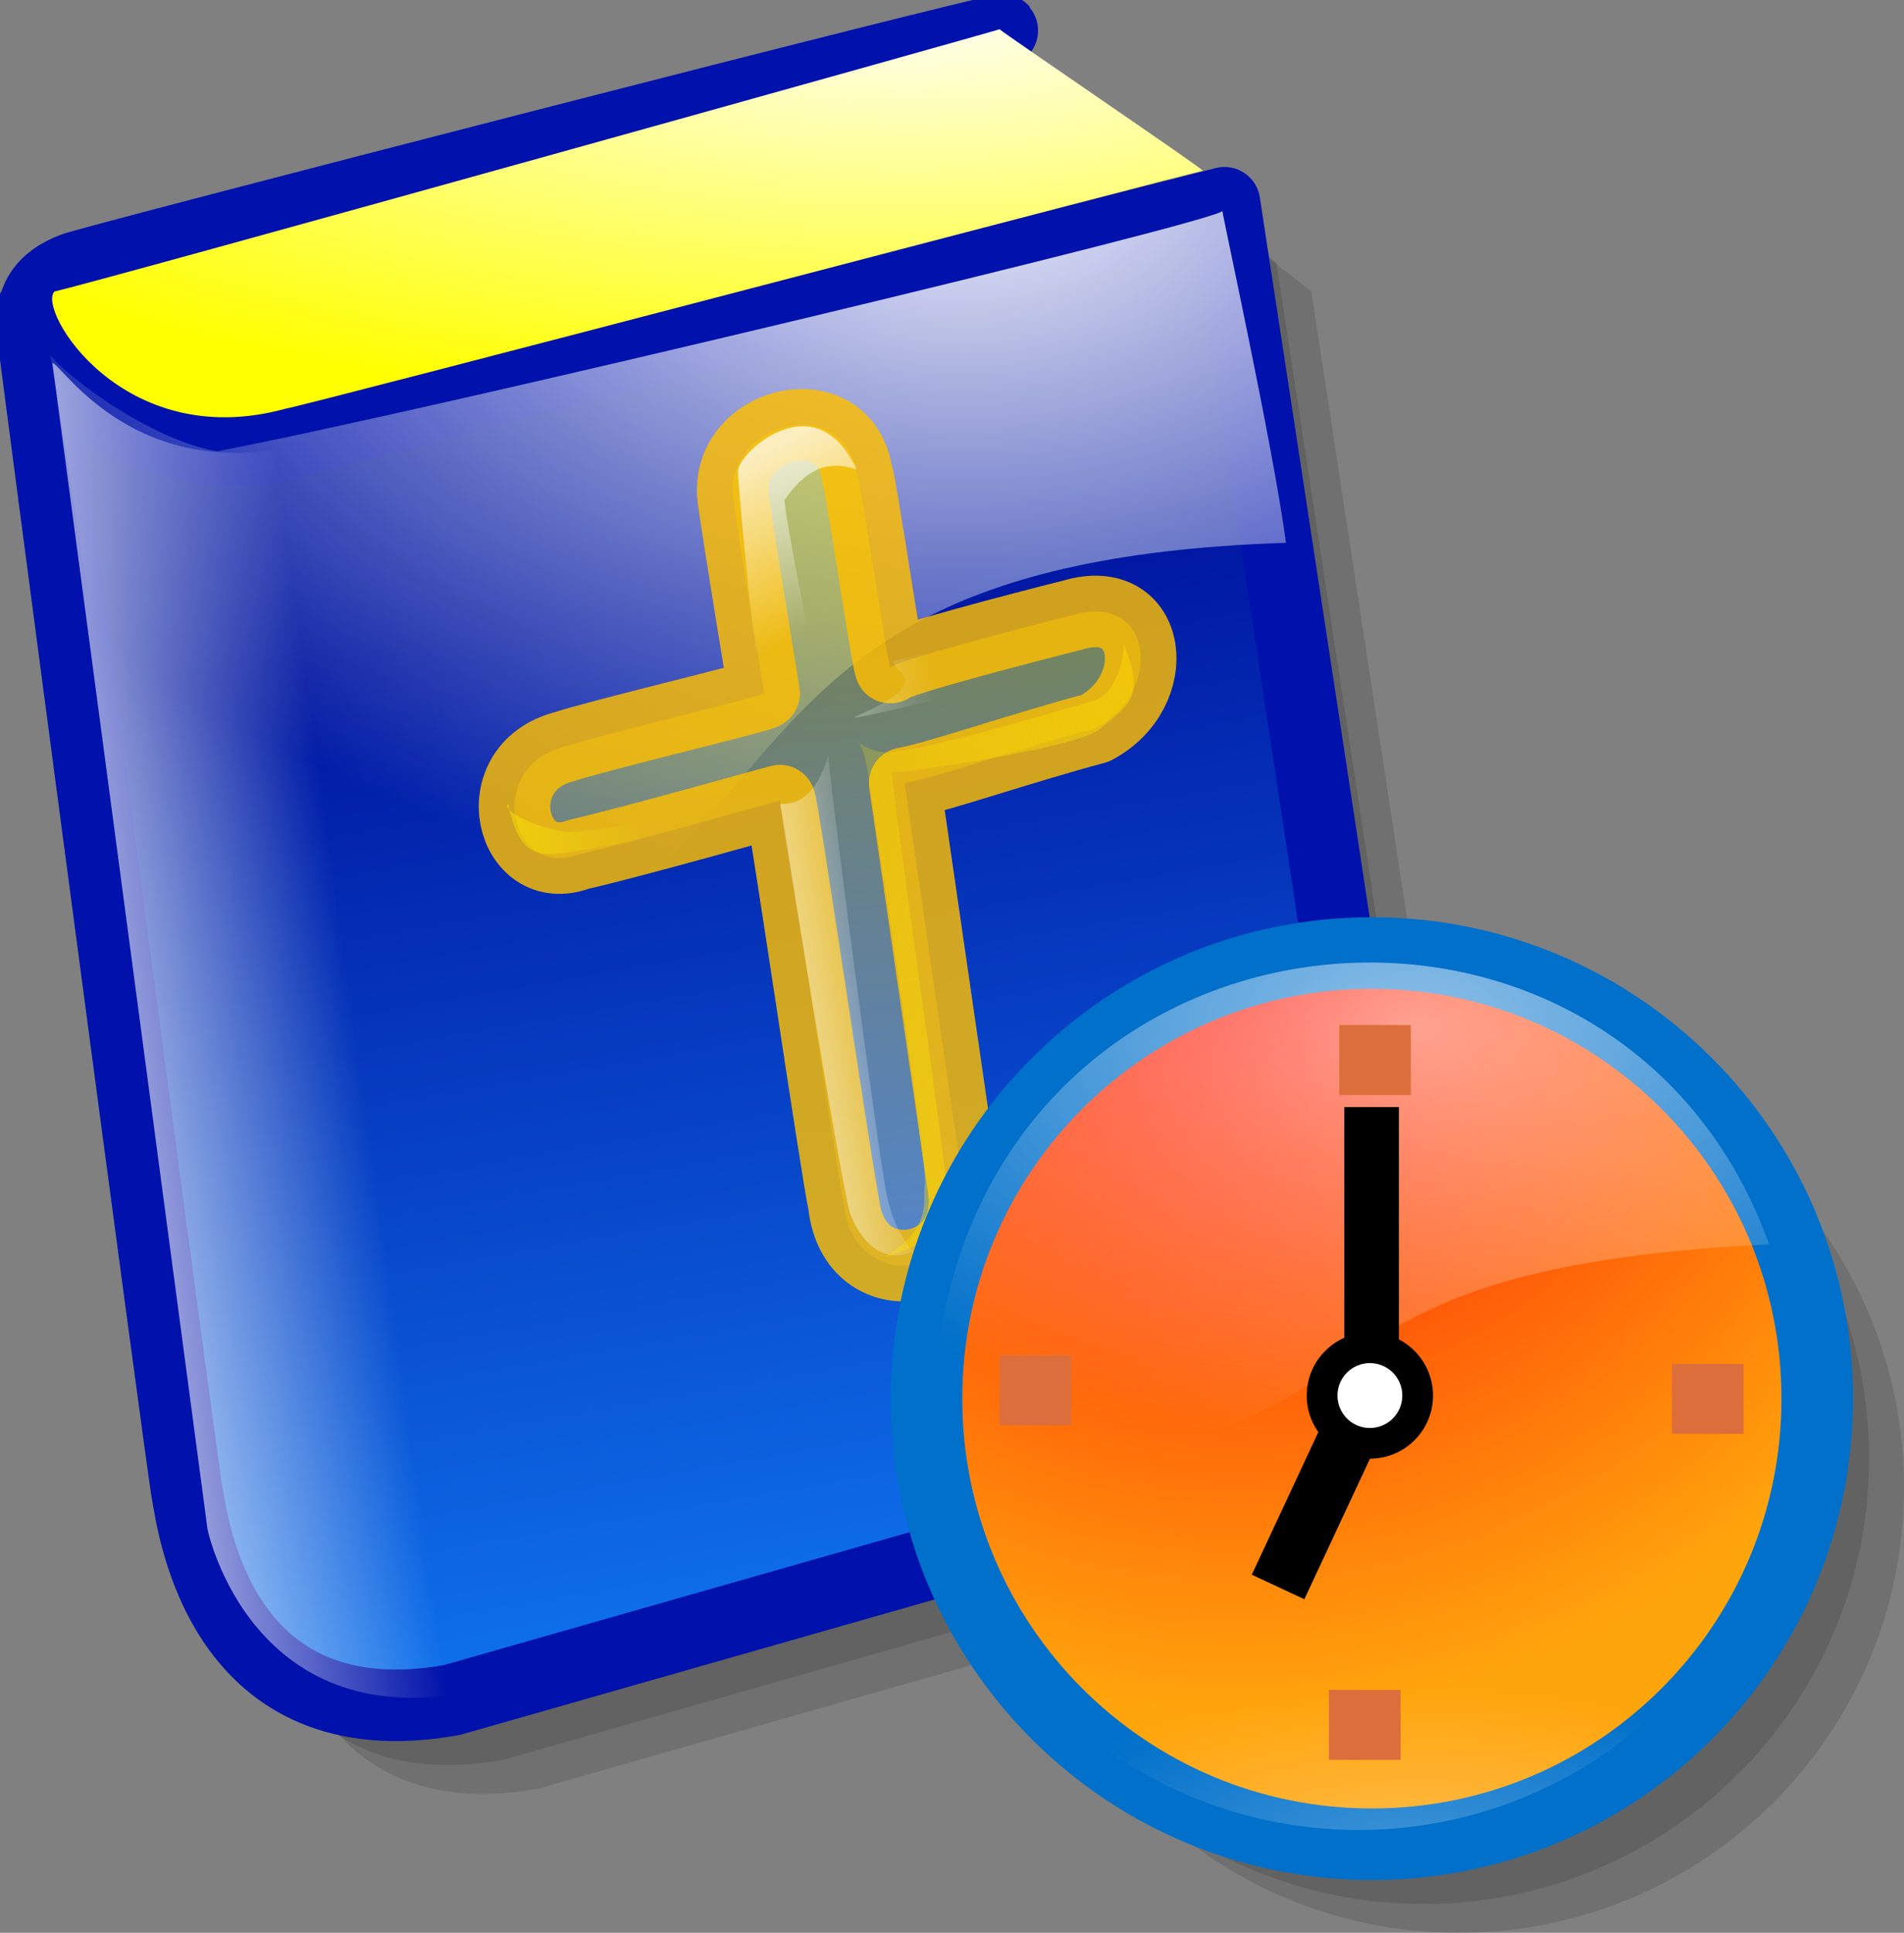 <?xml version="1.0" encoding="utf-8"?>
<!-- Generator: Adobe Illustrator 16.0.0, SVG Export Plug-In . SVG Version: 6.00 Build 0)  -->
<!DOCTYPE svg PUBLIC "-//W3C//DTD SVG 1.1//EN" "http://www.w3.org/Graphics/SVG/1.1/DTD/svg11.dtd">
<svg version="1.1" id="svg6292" xmlns="http://www.w3.org/2000/svg" xmlns:xlink="http://www.w3.org/1999/xlink" x="0px" y="0px"
	 width="53.242px" height="54.025px" viewBox="0 0 53.242 54.025" enable-background="new 0 0 53.242 54.025" xml:space="preserve">
<rect x="0" y="0" width="53.242" height="54.025" fill="#808080" stroke="none"/>
<path id="path1556" fill-opacity="0.125" d="M29.492,2.514c-0.086-0.096,6.197,4.822,6.197,4.822s5.25,34.233,5.164,34.233
	s-26.769,7.618-26.769,7.618c-6.456,1.157-7.23-4.821-7.402-5.786c-0.086-0.289-4.391-32.787-4.39-32.979
	C2.465,9.458,29.578,2.611,29.492,2.514z"/>
<path id="path1574" fill-opacity="0.125" d="M52.265,40.764c0.001,6.878-5.575,12.455-12.454,12.455s-12.455-5.577-12.454-12.455
	c-0.001-6.879,5.575-12.456,12.454-12.456S52.266,33.885,52.265,40.764z"/>
<path id="path1725" fill-opacity="0.125" d="M30.47,3.322c-0.086-0.097,6.197,4.821,6.197,4.821s5.251,34.233,5.165,34.233
	s-26.77,7.618-26.77,7.618c-6.455,1.157-7.23-4.821-7.402-5.786c-0.086-0.289-4.39-32.787-4.39-32.979
	C3.443,10.264,30.556,3.418,30.47,3.322z"/>
<path id="path1731" fill-opacity="0.125" d="M53.242,41.571c0.001,6.879-5.575,12.455-12.454,12.455S28.333,48.45,28.334,41.571
	c-0.001-6.879,5.575-12.456,12.454-12.456S53.243,34.692,53.242,41.571z"/>
<linearGradient id="path1695_1_" gradientUnits="userSpaceOnUse" x1="3022.242" y1="-3324.417" x2="3058.147" y2="-3572.334" gradientTransform="matrix(0.093 0 0 -0.112 -260.985 -355.701)">
	<stop  offset="0" style="stop-color:#0015A1"/>
	<stop  offset="1" style="stop-color:#0E6EEA"/>
</linearGradient>
<path id="path1695" fill="url(#path1695_1_)" stroke="#0012AB" stroke-width="2" stroke-linejoin="round" d="M28.043,0.845
	C27.957,0.749,2.135,7.402,2.049,7.499c-3.356,1.254,1.463,6.269,6.283,4.822C9.28,12.031,34.24,5.667,34.24,5.667
	S39.491,39.9,39.406,39.9s-26.77,7.618-26.77,7.618c-6.455,1.157-7.23-4.821-7.402-5.786c-0.086-0.289-4.39-32.787-4.39-32.979
	C1.016,7.788,28.129,0.941,28.043,0.845z"/>
<radialGradient id="path1696_1_" cx="1496.231" cy="-6408.903" r="198.191" gradientTransform="matrix(0.176 0 0 -0.059 -237.931 -378.279)" gradientUnits="userSpaceOnUse">
	<stop  offset="0" style="stop-color:#FFFFFF"/>
	<stop  offset="1" style="stop-color:#FFFF00"/>
</radialGradient>
<path id="path1696" fill="url(#path1696_1_)" d="M27.951,0.817c0.087,0.097,5.768,3.954,5.682,3.954s-25.048,6.557-25.65,6.653
	C3.42,12.678,1.011,8.628,1.527,8.146C2.474,7.953,28.038,0.817,27.951,0.817z"/>
<radialGradient id="path1697_1_" cx="1701.872" cy="-3383.657" r="192.465" gradientTransform="matrix(0.161 0 0 -0.108 -247.054 -360.909)" gradientUnits="userSpaceOnUse">
	<stop  offset="0" style="stop-color:#FFFFFF;stop-opacity:0.945"/>
	<stop  offset="1" style="stop-color:#FFFFFF;stop-opacity:0"/>
</radialGradient>
<path id="path1697" fill="url(#path1697_1_)" d="M34.182,5.892c0,0.125,1.414,6.553,1.778,9.281
	C16.079,15.805,25.567,27.68,4.369,29.013C3.481,23.286,1.4,9.628,1.4,9.877s2.556,2.365,4.667,2.738
	C11.956,11.495,34.293,6.141,34.182,5.892z"/>
<linearGradient id="path1698_1_" gradientUnits="userSpaceOnUse" x1="3465.564" y1="-1392.017" x2="3572.912" y2="-1345.884" gradientTransform="matrix(0.079 0 0 -0.245 -272.57 -302.716)">
	<stop  offset="0" style="stop-color:#FFFFFF;stop-opacity:0.945"/>
	<stop  offset="1" style="stop-color:#FFFFFF;stop-opacity:0"/>
</linearGradient>
<path id="path1698" fill="url(#path1698_1_)" d="M1.464,10.144l4.34,32.609c0,0,1.239,5.951,7.688,4.464
	c-0.372-0.868-4.34-34.965-4.464-34.965C3.944,13.864,1.712,10.144,1.464,10.144z"/>
<linearGradient id="path1700_1_" gradientUnits="userSpaceOnUse" x1="2948.126" y1="-4251.528" x2="2919.306" y2="-4461.005" gradientTransform="matrix(0.072 -0.013 -0.014 -0.095 -246.839 -348.356)">
	<stop  offset="0" style="stop-color:#FFFF00;stop-opacity:0.855"/>
	<stop  offset="1" style="stop-color:#FFFFC8;stop-opacity:0.514"/>
</linearGradient>
<path id="path1700" fill="url(#path1700_1_)" fill-opacity="0.537" stroke="#FEBF00" stroke-width="2" stroke-linecap="round" stroke-linejoin="round" stroke-opacity="0.817" d="
	M20.509,13.977c0.233,1.609,0.85,5.327,0.86,5.4c0.01,0.073-4.609,1.168-5.622,1.503c-2.225,0.607-1.459,3.711,0.437,3
	c1.613-0.37,5.547-1.49,5.621-1.503c0.073-0.014,1.54,10.082,1.795,11.313c0.298,2.574,3.705,2.027,3.344-0.461
	c-0.287-1.975-1.53-10.534-1.647-11.339c0.96-0.176,3.1-0.934,5.333-1.534c1.927-1.018,1.611-3.83-0.631-3.164
	c-1.482,0.371-5.043,1.306-5.096,1.466c-0.053,0.159-0.86-5.4-0.934-5.388C23.628,10.929,20.19,11.783,20.509,13.977z"/>
<linearGradient id="path1701_1_" gradientUnits="userSpaceOnUse" x1="2330.178" y1="-5292.287" x2="2349.835" y2="-5355.434" gradientTransform="matrix(0.087 -0.016 -0.011 -0.076 -242.345 -351.011)">
	<stop  offset="0" style="stop-color:#FFFFFF;stop-opacity:0.945"/>
	<stop  offset="1" style="stop-color:#FFFFFF;stop-opacity:0"/>
</linearGradient>
<path id="path1701" fill="url(#path1701_1_)" fill-opacity="0.768" d="M23.951,13.119c-0.923-0.3-1.486,0.107-2.014,0.857
	c0.053,0.882,1.318,6.889,1.434,7.165s-0.896-0.89-0.896-0.89S22.2,20.778,21.815,20.7c-0.387-0.078-5.676,0.654-6.229,0.979
	c-0.553,0.324-0.876,0.681-0.896,1.056s-0.533-1.092,0.374-1.555c0.908-0.463,6.303-1.769,6.229-1.755
	c-0.073,0.013-0.656-5.732-0.657-6.253C20.634,12.652,22.818,10.656,23.951,13.119z"/>
<linearGradient id="path1702_1_" gradientUnits="userSpaceOnUse" x1="1039.987" y1="-11207.83" x2="1086.633" y2="-11207.83" gradientTransform="matrix(0.175 -0.032 -0.005 -0.038 -220.072 -372.231)">
	<stop  offset="0" style="stop-color:#FFFFFF;stop-opacity:0.945"/>
	<stop  offset="1" style="stop-color:#FFFFFF;stop-opacity:0"/>
</linearGradient>
<path id="path1702" fill="url(#path1702_1_)" d="M25.004,18.463c-0.094,0.389,1.293,0.513-1.094,1.574
	c-0.344,0.211,7.058-1.709,7.747-1.611c0.688,0.097,0.191-0.263,0.384-0.059c-0.371-0.713-0.523-1.337-1.421-1.321
	C29.722,17.06,25.088,18.522,25.004,18.463z"/>
<linearGradient id="path1703_1_" gradientUnits="userSpaceOnUse" x1="6783.41" y1="-1766.186" x2="6938.49" y2="-1745.209" gradientTransform="matrix(0.032 -0.006 -0.03 -0.207 -249.593 -293.416)">
	<stop  offset="0" style="stop-color:#FFFFFF;stop-opacity:0.945"/>
	<stop  offset="1" style="stop-color:#FFFFFF;stop-opacity:0"/>
</linearGradient>
<path id="path1703" fill="url(#path1703_1_)" d="M23.169,21.102c-0.474,1.635-1.361,1.31-1.352,1.382
	c0.011,0.073,1.725,10.834,1.965,11.459c0.241,0.625,0.84,1.502,1.852,0.989c0.532,0.051,0.075,0.214,0.075,0.214
	s-0.653-0.47-0.915-1.76C24.531,32.096,23.117,21.26,23.169,21.102z"/>
<linearGradient id="path1704_1_" gradientUnits="userSpaceOnUse" x1="3542.886" y1="-3825.125" x2="3392.421" y2="-3720.263" gradientTransform="matrix(0.062 -0.011 -0.015 -0.107 -247.718 -337.543)">
	<stop  offset="0" style="stop-color:#FFD800;stop-opacity:0.945"/>
	<stop  offset="1" style="stop-color:#FFFF00;stop-opacity:0"/>
</linearGradient>
<path id="path1704" fill="url(#path1704_1_)" fill-opacity="0.537" d="M24.738,35.144c1.576-0.511,1.826-0.854,1.71-2.17
	s-1.588-11.453-1.505-11.394c0.084,0.059,5.157-0.645,5.825-1.213c0.668-0.567,1.085-0.792,0.886-1.647s-0.335-0.757-0.251-0.697
	c0.083,0.059-0.104,1.356-0.823,1.563c-0.721,0.205-5.178,1.539-5.867,1.442c-0.688-0.097-0.814-0.445-0.721-0.314
	c0.095,0.132,0.21,0.408,0.304,1.06c0.095,0.651,1.651,10.847,1.568,11.308S26.115,34.299,24.738,35.144z"/>
<linearGradient id="path1705_1_" gradientUnits="userSpaceOnUse" x1="963.604" y1="-11458.888" x2="1008.679" y2="-11458.888" gradientTransform="matrix(0.178 -0.033 -0.005 -0.037 -219.395 -372.152)">
	<stop  offset="0" style="stop-color:#FFD800;stop-opacity:0.945"/>
	<stop  offset="1" style="stop-color:#FFFF00;stop-opacity:0"/>
</linearGradient>
<path id="path1705" fill="url(#path1705_1_)" d="M14.211,22.477c0.262,1.29,0.732,1.427,1.327,1.393s5.992-1.095,6.076-1.035
	c0.083,0.059,0.636-0.265,0.729-0.653s-0.292,0.053-1.472,0.194c-1.18,0.141-4.207,0.991-5.126,0.861
	C14.827,23.108,14.002,22.59,14.211,22.477z"/>
<linearGradient id="path1706_1_" gradientUnits="userSpaceOnUse" x1="5752.713" y1="-2092.244" x2="5799.504" y2="-2092.244" gradientTransform="matrix(0.038 -0.007 -0.025 -0.174 -249.911 -307.576)">
	<stop  offset="0" style="stop-color:#FFD800;stop-opacity:0.945"/>
	<stop  offset="1" style="stop-color:#FFFF00;stop-opacity:0"/>
</linearGradient>
<path id="path1706" fill="url(#path1706_1_)" d="M21.944,11.988c1.869-0.044,1.964,1.127,2.027,1.562
	c0.063,0.435,0.746,4.62,0.726,4.996c-0.021,0.375,0.168,0.638-0.229,1.008c-0.396,0.369-0.459,0.455-0.47,0.383
	s0.24-0.415,0.113-1.284c-0.126-0.869-0.527-5.181-0.83-5.72C22.978,12.393,22.1,12.033,21.944,11.988z"/>
<radialGradient id="path1713_1_" cx="5071.762" cy="-7034.851" r="432.914" gradientTransform="matrix(0.053 0 0 -0.053 -234.248 -347.788)" gradientUnits="userSpaceOnUse">
	<stop  offset="0" style="stop-color:#FF0005"/>
	<stop  offset="1" style="stop-color:#FFA50C"/>
</radialGradient>
<path id="path1713" fill="url(#path1713_1_)" stroke="#0070CA" stroke-width="2" d="M50.816,39.094
	c0.001,6.879-5.575,12.455-12.454,12.455s-12.454-5.576-12.454-12.455s5.575-12.456,12.454-12.456S50.817,32.216,50.816,39.094z"/>
<radialGradient id="path1714_1_" cx="3849.361" cy="-9306.208" r="287.969" gradientTransform="matrix(0.07 0 0 -0.041 -229.925 -352.885)" gradientUnits="userSpaceOnUse">
	<stop  offset="0" style="stop-color:#FFFFFF"/>
	<stop  offset="1" style="stop-color:#FFFFFF;stop-opacity:0"/>
</radialGradient>
<path id="path1714" fill="url(#path1714_1_)" fill-opacity="0.555" d="M49.472,34.781c-4.485-12.454-23.954-9.878-23.381,5.869
	C40.74,41.079,33.821,35.545,49.472,34.781z"/>
<radialGradient id="path1715_1_" cx="3246.742" cy="-11659.96" r="149.54" gradientTransform="matrix(0.082 0 0 -0.035 -226.583 -355.638)" gradientUnits="userSpaceOnUse">
	<stop  offset="0" style="stop-color:#FFFFFF;stop-opacity:0.471"/>
	<stop  offset="1" style="stop-color:#FFFFFF;stop-opacity:0"/>
</radialGradient>
<path id="path1715" fill="url(#path1715_1_)" fill-opacity="0.616" d="M49.042,44.372c-4.199,7.539-13.026,8.589-18.609,4.151
	C38.068,39.934,49.042,44.42,49.042,44.372z"/>
<rect id="rect1716" x="37.448" y="28.652" fill="#DC6E3C" width="2.004" height="1.956"/>
<rect id="rect1717" x="46.752" y="38.121" fill="#DC6E3C" width="2.004" height="1.956"/>
<rect id="rect1718" x="37.161" y="47.235" fill="#DC6E3C" width="2.004" height="1.956"/>
<rect id="rect1719" x="27.951" y="37.883" fill="#DC6E3C" width="2.005" height="1.956"/>
<path id="path1720" d="M40.072,39.008c0,0.975-0.79,1.765-1.766,1.765c-0.975,0-1.766-0.79-1.766-1.765
	c0-0.976,0.791-1.766,1.766-1.766C39.281,37.242,40.072,38.032,40.072,39.008z"/>
<path id="path1721" fill="#FFFFFF" d="M39.213,39.007c0,0.501-0.406,0.907-0.907,0.907S37.4,39.508,37.4,39.007
	s0.405-0.907,0.906-0.907S39.213,38.506,39.213,39.007z"/>
<rect id="rect1722" x="37.59" y="30.943" width="1.527" height="6.68"/>
<rect id="rect1723" x="35.886" y="39.947" transform="matrix(-0.906 -0.423 0.423 -0.906 52.089 96.073)" width="1.622" height="4.628"/>
</svg>
